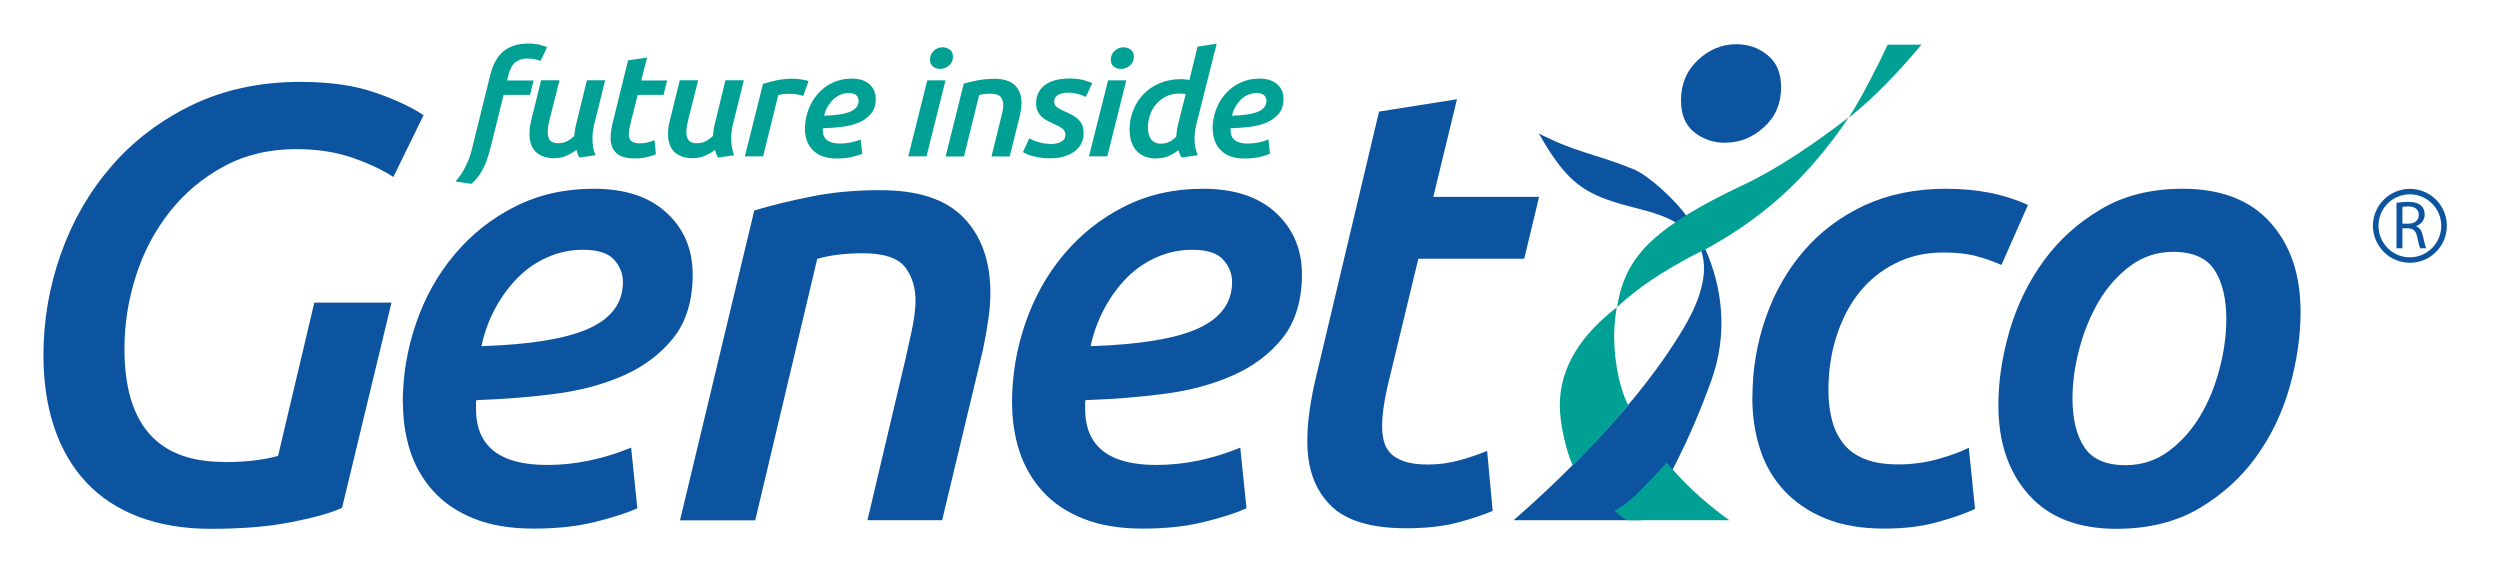<svg width="229" height="53" viewBox="0 0 229 53" fill="none" xmlns="http://www.w3.org/2000/svg">
<g clip-path="url(#clip0_1010_7336)" filter="url(#filter0_d_1010_7336)">
<path fill-rule="evenodd" clip-rule="evenodd" d="M156.198 18.79L155.828 18.97C156.388 20.57 156.108 22.81 154.308 25.91C153.058 28.05 151.528 30.16 149.898 32.18C148.388 34.04 146.778 35.81 145.218 37.42C142.688 40.03 140.308 42.21 138.648 43.65H150.378C151.178 42.55 152.228 40.93 153.408 38.63C153.488 38.48 153.568 38.31 153.648 38.16C154.628 36.21 155.678 33.83 156.738 30.91C158.358 26.46 157.708 22.19 156.198 18.79Z" fill="#0C54A0"/>
<path fill-rule="evenodd" clip-rule="evenodd" d="M20.48 38.33C21.581 38.33 22.561 38.27 23.43 38.16C24.291 38.05 24.971 37.91 25.471 37.76L28.791 23.72H35.861L31.331 42.52C30.351 42.97 28.811 43.41 26.721 43.82C24.631 44.24 22.16 44.44 19.331 44.44C16.84 44.44 14.63 44.07 12.7 43.34C10.78 42.6 9.17 41.55 7.89 40.17C6.61 38.8 5.63 37.12 4.97 35.16C4.31 33.19 3.98 30.99 3.98 28.53C3.98 25.36 4.51 22.27 5.57 19.27C6.63 16.27 8.16 13.6 10.181 11.26C12.2 8.91 14.671 7.04 17.59 5.62C20.52 4.21 23.831 3.5 27.53 3.5C30.171 3.5 32.431 3.82 34.3 4.46C36.17 5.1 37.67 5.8 38.8 6.55L36.031 12.21C35.05 11.57 33.8 10.98 32.291 10.45C30.78 9.93 29.061 9.66 27.14 9.66C24.651 9.66 22.43 10.19 20.491 11.25C18.55 12.3 16.89 13.69 15.54 15.41C14.181 17.13 13.15 19.08 12.45 21.27C11.751 23.46 11.4 25.69 11.4 27.95C11.4 34.86 14.421 38.31 20.471 38.31" fill="#0C54A0"/>
<path fill-rule="evenodd" clip-rule="evenodd" d="M36.891 32.95C36.891 30.41 37.301 27.97 38.111 25.61C38.921 23.25 40.091 21.15 41.621 19.33C43.151 17.5 44.991 16.03 47.141 14.94C49.291 13.84 51.711 13.29 54.391 13.29C57.261 13.29 59.491 14.03 61.071 15.5C62.661 16.97 63.451 18.86 63.451 21.16C63.451 23.46 62.871 25.46 61.701 26.93C60.531 28.4 59.011 29.55 57.151 30.38C55.281 31.21 53.161 31.78 50.811 32.08C48.451 32.39 46.061 32.57 43.651 32.65C43.611 32.72 43.601 32.8 43.601 32.88V33.44C43.601 36.88 45.771 38.59 50.111 38.59C52.671 38.59 55.241 38.06 57.811 37L58.381 42.56C57.471 42.97 56.191 43.39 54.531 43.8C52.871 44.22 50.981 44.42 48.871 44.42C46.761 44.42 44.941 44.12 43.431 43.51C41.921 42.91 40.691 42.08 39.721 41.02C38.761 39.97 38.051 38.75 37.591 37.37C37.141 35.99 36.911 34.5 36.911 32.93M53.381 18.88C52.251 18.88 51.171 19.11 50.161 19.56C49.141 20 48.231 20.63 47.441 21.42C46.651 22.22 45.961 23.15 45.371 24.23C44.791 25.31 44.361 26.47 44.101 27.71C48.631 27.56 51.921 27.02 53.981 26.07C56.041 25.13 57.061 23.71 57.061 21.83C57.061 21.07 56.791 20.39 56.241 19.78C55.691 19.17 54.741 18.88 53.381 18.88Z" fill="#0C54A0"/>
<path fill-rule="evenodd" clip-rule="evenodd" d="M69.099 15.28C70.609 14.82 72.329 14.4 74.279 14.01C76.219 13.61 78.349 13.42 80.649 13.42C84.119 13.42 86.659 14.26 88.289 15.96C89.909 17.65 90.719 19.94 90.719 22.81C90.719 23.6 90.659 24.45 90.519 25.33C90.389 26.22 90.229 27.13 90.029 28.08L86.299 43.65H79.459L82.959 28.82C83.149 27.98 83.329 27.13 83.519 26.27C83.709 25.4 83.819 24.57 83.859 23.78C83.899 22.46 83.589 21.37 82.929 20.5C82.269 19.63 80.979 19.2 79.049 19.2C77.429 19.2 76.029 19.37 74.859 19.71L69.179 43.66H62.289L69.089 15.29L69.099 15.28Z" fill="#0C54A0"/>
<path fill-rule="evenodd" clip-rule="evenodd" d="M92.699 32.95C92.699 30.41 93.109 27.97 93.919 25.61C94.729 23.25 95.899 21.15 97.429 19.33C98.959 17.5 100.799 16.03 102.949 14.94C105.099 13.84 107.519 13.29 110.199 13.29C113.069 13.29 115.299 14.03 116.879 15.5C118.469 16.97 119.259 18.86 119.259 21.16C119.259 23.46 118.669 25.46 117.509 26.93C116.339 28.4 114.819 29.55 112.949 30.38C111.089 31.21 108.969 31.78 106.609 32.08C104.249 32.39 101.869 32.57 99.449 32.65C99.409 32.72 99.399 32.8 99.399 32.88V33.44C99.399 36.88 101.569 38.59 105.909 38.59C108.479 38.59 111.049 38.06 113.609 37L114.179 42.56C113.279 42.97 111.989 43.39 110.329 43.8C108.669 44.22 106.779 44.42 104.669 44.42C102.559 44.42 100.749 44.12 99.229 43.51C97.719 42.91 96.479 42.08 95.519 41.02C94.559 39.97 93.849 38.75 93.389 37.37C92.939 35.99 92.709 34.5 92.709 32.93M109.189 18.88C108.059 18.88 106.979 19.11 105.959 19.56C104.939 20 104.029 20.63 103.239 21.42C102.449 22.22 101.759 23.15 101.179 24.23C100.589 25.31 100.169 26.47 99.899 27.71C104.429 27.56 107.719 27.02 109.779 26.07C111.829 25.13 112.859 23.71 112.859 21.83C112.859 21.07 112.589 20.39 112.039 19.78C111.489 19.17 110.539 18.88 109.179 18.88H109.189Z" fill="#0C54A0"/>
<path fill-rule="evenodd" clip-rule="evenodd" d="M126.33 6.22L133.46 5.09L131.29 14.03H140.98L139.62 19.7H129.92L127.09 31.42C126.91 32.25 126.78 32.94 126.71 33.49C126.64 34.04 126.6 34.53 126.6 34.99C126.6 35.45 126.64 35.89 126.74 36.32C126.84 36.75 127.02 37.13 127.31 37.45C127.59 37.77 128.01 38.04 128.56 38.24C129.1 38.44 129.85 38.55 130.79 38.55C131.81 38.55 132.79 38.41 133.73 38.15C134.67 37.89 135.51 37.6 136.22 37.3L136.73 42.8C135.86 43.17 134.77 43.53 133.45 43.88C132.13 44.22 130.58 44.39 128.81 44.39C125.56 44.39 123.24 43.68 121.85 42.26C120.45 40.85 119.75 38.91 119.75 36.46C119.75 35.56 119.81 34.62 119.95 33.66C120.08 32.69 120.28 31.67 120.54 30.57L126.32 6.22H126.33Z" fill="#0C54A0"/>
<path fill-rule="evenodd" clip-rule="evenodd" d="M160.522 32.43C160.522 29.86 160.932 27.42 161.742 25.1C162.552 22.78 163.712 20.75 165.222 18.99C166.732 17.23 168.582 15.85 170.762 14.82C172.952 13.81 175.442 13.29 178.232 13.29C179.702 13.29 181.052 13.42 182.282 13.66C183.512 13.91 184.672 14.28 185.762 14.77L183.332 20.27C182.652 19.97 181.902 19.7 181.062 19.47C180.232 19.24 179.212 19.13 178.002 19.13C176.382 19.13 174.912 19.46 173.622 20.12C172.312 20.77 171.212 21.67 170.302 22.8C169.402 23.94 168.702 25.28 168.212 26.83C167.722 28.38 167.482 30.02 167.482 31.75C167.482 32.73 167.592 33.62 167.802 34.44C168.002 35.25 168.342 35.97 168.822 36.59C169.292 37.21 169.942 37.69 170.772 38.03C171.602 38.37 172.642 38.54 173.892 38.54C175.142 38.54 176.412 38.37 177.592 38.03C178.782 37.69 179.702 37.35 180.342 37.01L180.912 42.62C180.042 43.03 178.892 43.43 177.452 43.83C176.012 44.23 174.392 44.42 172.582 44.42C170.512 44.42 168.712 44.11 167.202 43.49C165.692 42.87 164.432 42.02 163.432 40.94C162.432 39.86 161.692 38.6 161.222 37.14C160.752 35.69 160.512 34.12 160.512 32.41" fill="#0C54A0"/>
<path fill-rule="evenodd" clip-rule="evenodd" d="M193.871 44.44C190.361 44.44 187.681 43.4 185.831 41.32C183.981 39.25 183.051 36.51 183.051 33.11C183.051 30.92 183.391 28.66 184.071 26.31C184.751 23.98 185.791 21.85 187.181 19.92C188.581 17.99 190.331 16.41 192.451 15.16C194.561 13.91 197.051 13.29 199.921 13.29C203.431 13.29 206.111 14.32 207.961 16.38C209.811 18.44 210.731 21.16 210.731 24.56C210.731 26.79 210.401 29.07 209.741 31.42C209.081 33.76 208.061 35.89 206.681 37.82C205.301 39.74 203.551 41.32 201.421 42.58C199.291 43.82 196.771 44.44 193.861 44.44M199.071 19.07C197.601 19.07 196.291 19.5 195.141 20.35C193.991 21.2 193.031 22.29 192.251 23.6C191.481 24.92 190.881 26.37 190.471 27.93C190.051 29.5 189.841 31.02 189.841 32.49C189.841 34.38 190.201 35.87 190.921 36.96C191.641 38.06 192.901 38.61 194.711 38.61C196.181 38.61 197.491 38.18 198.641 37.33C199.791 36.48 200.751 35.41 201.531 34.11C202.311 32.8 202.901 31.36 203.311 29.78C203.721 28.2 203.931 26.69 203.931 25.25C203.931 23.36 203.571 21.86 202.861 20.75C202.141 19.64 200.881 19.07 199.071 19.07Z" fill="#0C54A0"/>
<path fill-rule="evenodd" clip-rule="evenodd" d="M158.02 9.07C159.35 9.07 160.53 8.6 161.58 7.65C162.63 6.7 163.15 5.48 163.15 3.99C163.15 2.69 162.74 1.72 161.91 1.05C161.09 0.38 160.13 0.05 159.05 0.05C157.72 0.05 156.55 0.54 155.52 1.51C154.49 2.47 153.98 3.7 153.98 5.2C153.98 6.49 154.38 7.46 155.19 8.11C156 8.75 156.94 9.08 158.03 9.08" fill="#0C54A0"/>
<path fill-rule="evenodd" clip-rule="evenodd" d="M147.751 14.47C149.751 15.13 151.991 15.4 153.711 16.511C153.991 16.311 154.291 16.151 154.601 15.95C153.441 14.251 150.921 12.011 149.611 11.491C145.781 9.96 144.451 10.011 140.961 8.23C143.291 12.351 144.821 13.511 147.761 14.47" fill="#0C54A0"/>
<path fill-rule="evenodd" clip-rule="evenodd" d="M149.129 33.1C148.199 31.22 147.749 28.32 147.879 26.08C147.919 25.39 147.989 24.75 148.099 24.15C144.979 26.57 142.839 29.52 142.879 33.24C142.889 34.65 143.379 37.1 144.049 38.61C145.689 37.11 147.639 34.89 149.119 33.12" fill="#00A095"/>
<path fill-rule="evenodd" clip-rule="evenodd" d="M153.011 38.78C152.911 38.67 152.781 38.52 152.661 38.37C152.491 38.57 152.321 38.77 152.141 38.96C150.051 41.17 149.271 42.03 147.891 42.79C148.381 43.25 148.801 43.57 149.071 43.65H158.411C156.681 42.44 154.761 40.78 153.021 38.79" fill="#00A095"/>
<path fill-rule="evenodd" clip-rule="evenodd" d="M46.461 3.37H48.88L48.55 4.69H46.13L45.1 8.86C44.98 9.34 44.87 9.77 44.761 10.14C44.651 10.51 44.531 10.85 44.391 11.16C44.251 11.47 44.09 11.76 43.901 12.04C43.711 12.31 43.471 12.58 43.191 12.84L41.73 12.63C41.901 12.42 42.071 12.2 42.221 11.98C42.37 11.76 42.511 11.53 42.63 11.28C42.751 11.04 42.87 10.77 42.98 10.49C43.081 10.2 43.181 9.89 43.261 9.52L44.91 2.86C45.02 2.41 45.17 2 45.361 1.65C45.55 1.29 45.791 0.99 46.06 0.74C46.34 0.5 46.681 0.31 47.071 0.18C47.461 0.05 47.91 -0.01 48.431 -0.01C48.8 -0.01 49.13 0.03 49.431 0.1C49.73 0.18 49.961 0.26 50.12 0.32L49.511 1.58C49.391 1.53 49.23 1.48 49.031 1.43C48.84 1.39 48.6 1.36 48.331 1.36C48.06 1.36 47.821 1.4 47.62 1.47C47.431 1.55 47.261 1.65 47.12 1.78C46.98 1.91 46.87 2.08 46.781 2.27C46.691 2.46 46.62 2.67 46.571 2.89L46.45 3.36L46.461 3.37Z" fill="#00A095"/>
<path fill-rule="evenodd" clip-rule="evenodd" d="M55.43 3.37L54.4 7.5C54.36 7.71 54.32 7.91 54.3 8.11C54.28 8.32 54.27 8.52 54.27 8.73C54.27 8.99 54.29 9.24 54.33 9.48C54.37 9.73 54.45 9.98 54.55 10.22L53.06 10.43C53.01 10.33 52.95 10.22 52.91 10.1C52.87 9.98 52.83 9.85 52.8 9.73C52.57 9.91 52.28 10.08 51.94 10.24C51.6 10.4 51.2 10.49 50.75 10.49C50.34 10.49 50 10.43 49.71 10.31C49.42 10.2 49.19 10.04 49.01 9.84C48.83 9.64 48.7 9.41 48.62 9.14C48.54 8.87 48.5 8.58 48.5 8.27C48.5 7.89 48.56 7.46 48.66 7.02L49.57 3.35H51.25L50.34 6.97C50.22 7.44 50.17 7.8 50.17 8.09C50.17 8.24 50.18 8.37 50.21 8.49C50.24 8.61 50.29 8.72 50.36 8.82C50.43 8.92 50.52 8.99 50.65 9.04C50.77 9.09 50.93 9.12 51.11 9.12C51.42 9.12 51.69 9.07 51.93 8.94C52.17 8.82 52.39 8.66 52.6 8.46C52.63 8.08 52.69 7.68 52.8 7.29L53.76 3.35H55.43V3.37Z" fill="#00A095"/>
<path fill-rule="evenodd" clip-rule="evenodd" d="M57.53 1.53L59.27 1.27L58.74 3.37H61.11L60.78 4.69H58.41L57.72 7.45C57.68 7.65 57.65 7.8 57.63 7.94C57.61 8.07 57.6 8.18 57.6 8.29C57.6 8.4 57.61 8.51 57.64 8.61C57.66 8.71 57.71 8.8 57.78 8.88C57.85 8.95 57.95 9.02 58.08 9.06C58.22 9.11 58.4 9.13 58.63 9.13C58.88 9.13 59.12 9.1 59.35 9.04C59.58 8.97 59.78 8.91 59.96 8.84L60.08 10.13C59.86 10.22 59.6 10.309 59.28 10.389C58.95 10.47 58.58 10.509 58.14 10.509C57.35 10.509 56.78 10.339 56.44 10.009C56.1 9.68 55.93 9.22 55.93 8.64C55.93 8.43 55.95 8.21 55.98 7.98C56.01 7.75 56.06 7.52 56.12 7.26L57.53 1.53Z" fill="#00A095"/>
<path fill-rule="evenodd" clip-rule="evenodd" d="M68.131 3.37L67.111 7.5C67.061 7.71 67.031 7.91 67.011 8.11C66.981 8.32 66.981 8.52 66.981 8.73C66.981 8.99 67.001 9.24 67.041 9.48C67.081 9.73 67.151 9.98 67.251 10.22L65.761 10.43C65.701 10.33 65.651 10.22 65.611 10.1C65.571 9.98 65.531 9.85 65.491 9.73C65.261 9.91 64.981 10.08 64.631 10.24C64.291 10.4 63.891 10.49 63.441 10.49C63.031 10.49 62.691 10.43 62.401 10.31C62.121 10.2 61.881 10.04 61.701 9.84C61.521 9.64 61.391 9.41 61.311 9.14C61.231 8.87 61.191 8.58 61.191 8.27C61.191 7.89 61.241 7.46 61.361 7.02L62.271 3.35H63.951L63.041 6.97C62.931 7.44 62.871 7.8 62.871 8.09C62.871 8.24 62.891 8.37 62.911 8.49C62.941 8.61 62.991 8.72 63.061 8.82C63.131 8.92 63.231 8.99 63.351 9.04C63.481 9.09 63.631 9.12 63.811 9.12C64.121 9.12 64.391 9.07 64.631 8.94C64.871 8.82 65.091 8.66 65.301 8.46C65.331 8.08 65.391 7.68 65.491 7.29L66.451 3.35H68.121L68.131 3.37Z" fill="#00A095"/>
<path fill-rule="evenodd" clip-rule="evenodd" d="M73.581 4.79C73.4 4.73 73.201 4.68 72.981 4.64C72.77 4.61 72.52 4.59 72.231 4.59C72.07 4.59 71.91 4.61 71.731 4.62C71.55 4.64 71.41 4.68 71.29 4.71L69.9 10.32H68.231L69.891 3.68C70.27 3.56 70.701 3.46 71.15 3.35C71.6 3.26 72.091 3.21 72.621 3.21C72.731 3.21 72.85 3.21 72.99 3.23C73.13 3.24 73.27 3.25 73.4 3.28C73.531 3.3 73.66 3.32 73.77 3.34C73.891 3.37 73.981 3.39 74.061 3.44L73.581 4.78V4.79Z" fill="#00A095"/>
<path fill-rule="evenodd" clip-rule="evenodd" d="M73.731 7.82C73.731 7.22 73.831 6.65 74.031 6.1C74.231 5.54 74.52 5.05 74.891 4.62C75.26 4.18 75.721 3.84 76.24 3.59C76.77 3.33 77.361 3.2 78.01 3.2C78.71 3.2 79.26 3.37 79.641 3.72C80.031 4.07 80.221 4.51 80.221 5.05C80.221 5.61 80.081 6.06 79.79 6.41C79.501 6.75 79.141 7.03 78.68 7.22C78.221 7.42 77.71 7.55 77.13 7.62C76.55 7.69 75.971 7.73 75.38 7.75C75.371 7.77 75.371 7.78 75.371 7.8V7.94C75.371 8.75 75.9 9.15 76.96 9.15C77.591 9.15 78.21 9.02 78.841 8.78L78.981 10.08C78.76 10.18 78.451 10.28 78.04 10.38C77.641 10.47 77.18 10.52 76.66 10.52C76.141 10.52 75.701 10.45 75.331 10.31C74.96 10.17 74.66 9.97 74.421 9.72C74.191 9.47 74.02 9.18 73.9 8.86C73.79 8.54 73.731 8.19 73.731 7.82ZM77.76 4.52C77.49 4.52 77.231 4.57 76.981 4.68C76.731 4.79 76.51 4.93 76.311 5.12C76.121 5.31 75.951 5.53 75.8 5.78C75.66 6.03 75.55 6.31 75.49 6.6C76.6 6.57 77.4 6.44 77.9 6.22C78.41 5.99 78.65 5.66 78.65 5.23C78.65 5.05 78.581 4.9 78.451 4.74C78.32 4.6 78.091 4.53 77.751 4.53L77.76 4.52Z" fill="#00A095"/>
<path fill-rule="evenodd" clip-rule="evenodd" d="M84.869 10.32H83.199L84.939 3.36H86.609L84.869 10.32ZM86.119 2.31C85.869 2.31 85.659 2.25 85.469 2.1C85.279 1.96 85.189 1.75 85.189 1.46C85.189 1.14 85.309 0.86 85.539 0.65C85.769 0.43 86.039 0.33 86.349 0.33C86.589 0.33 86.819 0.41 87.009 0.55C87.199 0.69 87.289 0.9 87.289 1.2C87.289 1.52 87.169 1.79 86.929 2C86.689 2.21 86.419 2.31 86.109 2.31H86.119Z" fill="#00A095"/>
<path fill-rule="evenodd" clip-rule="evenodd" d="M88.281 3.66C88.651 3.55 89.071 3.46 89.541 3.36C90.021 3.27 90.531 3.22 91.101 3.22C91.951 3.22 92.571 3.42 92.971 3.82C93.371 4.21 93.571 4.76 93.571 5.43C93.571 5.62 93.551 5.82 93.521 6.02C93.491 6.23 93.451 6.45 93.401 6.67L92.491 10.33H90.821L91.681 6.84C91.731 6.65 91.771 6.45 91.821 6.25C91.871 6.04 91.891 5.85 91.901 5.66C91.901 5.35 91.831 5.09 91.671 4.89C91.511 4.69 91.191 4.58 90.721 4.58C90.321 4.58 89.981 4.63 89.691 4.7L88.301 10.33H86.621L88.281 3.66Z" fill="#00A095"/>
<path fill-rule="evenodd" clip-rule="evenodd" d="M96.149 9.2C96.589 9.2 96.939 9.13 97.199 8.99C97.459 8.85 97.589 8.64 97.589 8.36C97.589 8.12 97.509 7.94 97.339 7.8C97.179 7.67 96.879 7.5 96.469 7.32C96.249 7.22 96.039 7.12 95.849 7.01C95.659 6.9 95.499 6.78 95.359 6.64C95.219 6.5 95.109 6.32 95.029 6.14C94.949 5.95 94.909 5.72 94.909 5.45C94.909 4.76 95.179 4.2 95.699 3.8C96.229 3.4 96.979 3.19 97.989 3.19C98.449 3.19 98.859 3.24 99.229 3.33C99.589 3.43 99.869 3.52 100.049 3.62L99.459 4.88C99.299 4.79 99.079 4.7 98.779 4.62C98.479 4.53 98.179 4.49 97.849 4.49C97.689 4.49 97.539 4.5 97.389 4.53C97.239 4.55 97.099 4.6 96.979 4.66C96.859 4.72 96.759 4.81 96.679 4.91C96.599 5.02 96.559 5.16 96.559 5.32C96.559 5.52 96.649 5.69 96.819 5.82C96.989 5.95 97.239 6.08 97.559 6.22C97.859 6.35 98.129 6.48 98.339 6.61C98.549 6.73 98.719 6.87 98.859 7.03C98.999 7.19 99.099 7.35 99.169 7.54C99.229 7.73 99.259 7.96 99.259 8.23C99.259 8.56 99.189 8.86 99.049 9.14C98.909 9.41 98.719 9.66 98.449 9.85C98.189 10.05 97.859 10.21 97.479 10.33C97.089 10.45 96.649 10.5 96.149 10.5C95.809 10.5 95.499 10.48 95.229 10.43C94.959 10.38 94.719 10.33 94.519 10.28C94.309 10.22 94.149 10.16 94.009 10.09C93.869 10.03 93.769 9.98 93.699 9.93L94.289 8.67C94.349 8.71 94.449 8.75 94.569 8.81C94.699 8.87 94.839 8.93 94.999 8.98C95.159 9.03 95.339 9.08 95.539 9.12C95.739 9.15 95.949 9.18 96.169 9.18" fill="#00A095"/>
<path fill-rule="evenodd" clip-rule="evenodd" d="M101.43 10.32H99.75L101.5 3.36H103.17L101.43 10.32ZM102.68 2.31C102.43 2.31 102.21 2.25 102.03 2.1C101.84 1.96 101.75 1.75 101.75 1.46C101.75 1.14 101.87 0.86 102.11 0.65C102.34 0.43 102.61 0.33 102.92 0.33C103.17 0.33 103.39 0.41 103.58 0.55C103.77 0.69 103.86 0.9 103.86 1.2C103.86 1.52 103.74 1.79 103.51 2C103.27 2.21 103 2.31 102.69 2.31H102.68Z" fill="#00A095"/>
<path fill-rule="evenodd" clip-rule="evenodd" d="M105.939 10.52C105.509 10.52 105.129 10.45 104.819 10.32C104.509 10.18 104.249 9.99 104.049 9.75C103.859 9.51 103.709 9.23 103.609 8.9C103.519 8.57 103.469 8.22 103.469 7.83C103.469 7.24 103.579 6.66 103.799 6.11C104.019 5.55 104.329 5.06 104.729 4.64C105.129 4.22 105.619 3.88 106.209 3.63C106.789 3.38 107.449 3.25 108.189 3.25C108.279 3.25 108.389 3.25 108.519 3.27C108.649 3.27 108.789 3.3 108.949 3.33L109.699 0.27L111.449 0L109.549 7.54C109.509 7.75 109.469 7.95 109.449 8.16C109.429 8.37 109.419 8.57 109.419 8.75C109.419 8.99 109.439 9.23 109.489 9.47C109.539 9.7 109.609 9.96 109.709 10.22L108.219 10.43C108.119 10.24 108.019 10.02 107.949 9.75C107.719 9.94 107.439 10.11 107.109 10.27C106.779 10.42 106.389 10.5 105.949 10.5M108.619 4.62C108.439 4.58 108.229 4.57 107.979 4.57C107.559 4.57 107.169 4.66 106.819 4.83C106.469 5.01 106.169 5.24 105.919 5.52C105.669 5.81 105.479 6.14 105.349 6.51C105.219 6.89 105.149 7.27 105.149 7.67C105.149 7.88 105.169 8.07 105.209 8.25C105.249 8.42 105.319 8.58 105.409 8.72C105.499 8.85 105.619 8.96 105.769 9.04C105.919 9.12 106.109 9.16 106.329 9.16C106.629 9.16 106.889 9.1 107.109 8.99C107.339 8.87 107.549 8.72 107.749 8.51C107.749 8.32 107.779 8.13 107.809 7.92C107.839 7.72 107.879 7.52 107.929 7.32L108.609 4.63L108.619 4.62Z" fill="#00A095"/>
<path fill-rule="evenodd" clip-rule="evenodd" d="M111.07 7.82C111.07 7.22 111.17 6.65 111.37 6.1C111.57 5.54 111.85 5.05 112.23 4.62C112.6 4.18 113.05 3.84 113.58 3.59C114.11 3.33 114.7 3.2 115.36 3.2C116.06 3.2 116.6 3.37 116.99 3.72C117.38 4.07 117.57 4.51 117.57 5.05C117.57 5.59 117.43 6.06 117.14 6.41C116.85 6.75 116.48 7.03 116.03 7.22C115.57 7.42 115.06 7.55 114.48 7.62C113.91 7.69 113.32 7.73 112.73 7.75C112.72 7.77 112.72 7.78 112.72 7.8V7.94C112.72 8.75 113.25 9.15 114.31 9.15C114.94 9.15 115.56 9.02 116.19 8.78L116.33 10.08C116.11 10.18 115.79 10.28 115.39 10.38C114.98 10.47 114.52 10.52 114.01 10.52C113.5 10.52 113.05 10.45 112.68 10.31C112.31 10.17 112.01 9.97 111.78 9.72C111.54 9.47 111.37 9.18 111.26 8.86C111.15 8.54 111.09 8.19 111.09 7.82M115.12 4.52C114.84 4.52 114.58 4.57 114.33 4.68C114.08 4.79 113.86 4.93 113.67 5.12C113.48 5.31 113.31 5.53 113.16 5.78C113.02 6.03 112.91 6.31 112.85 6.6C113.96 6.57 114.76 6.44 115.26 6.22C115.76 5.99 116.01 5.66 116.01 5.23C116.01 5.05 115.94 4.9 115.81 4.74C115.68 4.6 115.45 4.53 115.12 4.53V4.52Z" fill="#00A095"/>
<path fill-rule="evenodd" clip-rule="evenodd" d="M153.499 16.34C153.199 16.54 152.909 16.75 152.639 16.95C149.729 19.12 148.569 21.26 148.129 24.13C150.029 22.34 152.359 20.85 154.789 19.55C154.899 19.49 155.009 19.43 155.129 19.37C155.609 19.11 156.109 18.9 156.589 18.63C162.319 15.44 165.589 11.82 168.009 8.63C168.469 8.03 168.909 7.4 169.329 6.76C166.309 9.08 162.879 11.43 159.769 12.9C157.149 14.13 155.109 15.25 153.499 16.33" fill="#00A095"/>
<path fill-rule="evenodd" clip-rule="evenodd" d="M172.918 0.08C172.028 1.98 170.508 5 169.328 6.79C171.708 4.96 174.178 2.27 176.008 0.09H172.918V0.08Z" fill="#00A095"/>
<path fill-rule="evenodd" clip-rule="evenodd" d="M221.32 16.73V16.71C221.75 16.56 222.1 16.19 222.1 15.64C222.1 15.31 221.99 15.03 221.78 14.84C221.53 14.61 221.15 14.49 220.56 14.49C220.19 14.49 219.79 14.53 219.52 14.58V18.74H220.06V16.91H220.57C221.07 16.93 221.3 17.15 221.42 17.73C221.53 18.25 221.62 18.61 221.69 18.74H222.25C222.16 18.58 222.06 18.17 221.93 17.58C221.83 17.14 221.64 16.84 221.32 16.73ZM220.62 16.49H220.06V14.95C220.15 14.93 220.33 14.91 220.6 14.91C221.17 14.91 221.56 15.15 221.56 15.69C221.56 16.17 221.2 16.49 220.62 16.48V16.49Z" fill="#0C54A0"/>
<path fill-rule="evenodd" clip-rule="evenodd" d="M220.749 13.3C218.879 13.3 217.359 14.82 217.359 16.68C217.359 18.54 218.879 20.07 220.749 20.07C222.619 20.07 224.129 18.55 224.129 16.68C224.129 14.81 222.619 13.3 220.749 13.3ZM220.749 19.57C219.159 19.57 217.869 18.28 217.869 16.68C217.869 15.08 219.159 13.8 220.749 13.8C222.329 13.8 223.619 15.1 223.619 16.68C223.619 18.26 222.339 19.57 220.749 19.57Z" fill="#0C54A0"/>
</g>
<defs>
<filter id="filter0_d_1010_7336" x="0" y="0" width="228.129" height="52.44" filterUnits="userSpaceOnUse" color-interpolation-filters="sRGB">
<feFlood flood-opacity="0" result="BackgroundImageFix"/>
<feColorMatrix in="SourceAlpha" type="matrix" values="0 0 0 0 0 0 0 0 0 0 0 0 0 0 0 0 0 0 127 0" result="hardAlpha"/>
<feOffset dy="4"/>
<feGaussianBlur stdDeviation="2"/>
<feComposite in2="hardAlpha" operator="out"/>
<feColorMatrix type="matrix" values="0 0 0 0 0 0 0 0 0 0 0 0 0 0 0 0 0 0 0.25 0"/>
<feBlend mode="normal" in2="BackgroundImageFix" result="effect1_dropShadow_1010_7336"/>
<feBlend mode="normal" in="SourceGraphic" in2="effect1_dropShadow_1010_7336" result="shape"/>
</filter>
<clipPath id="clip0_1010_7336">
<rect width="220.13" height="44.44" fill="white" transform="translate(4)"/>
</clipPath>
</defs>
</svg>
